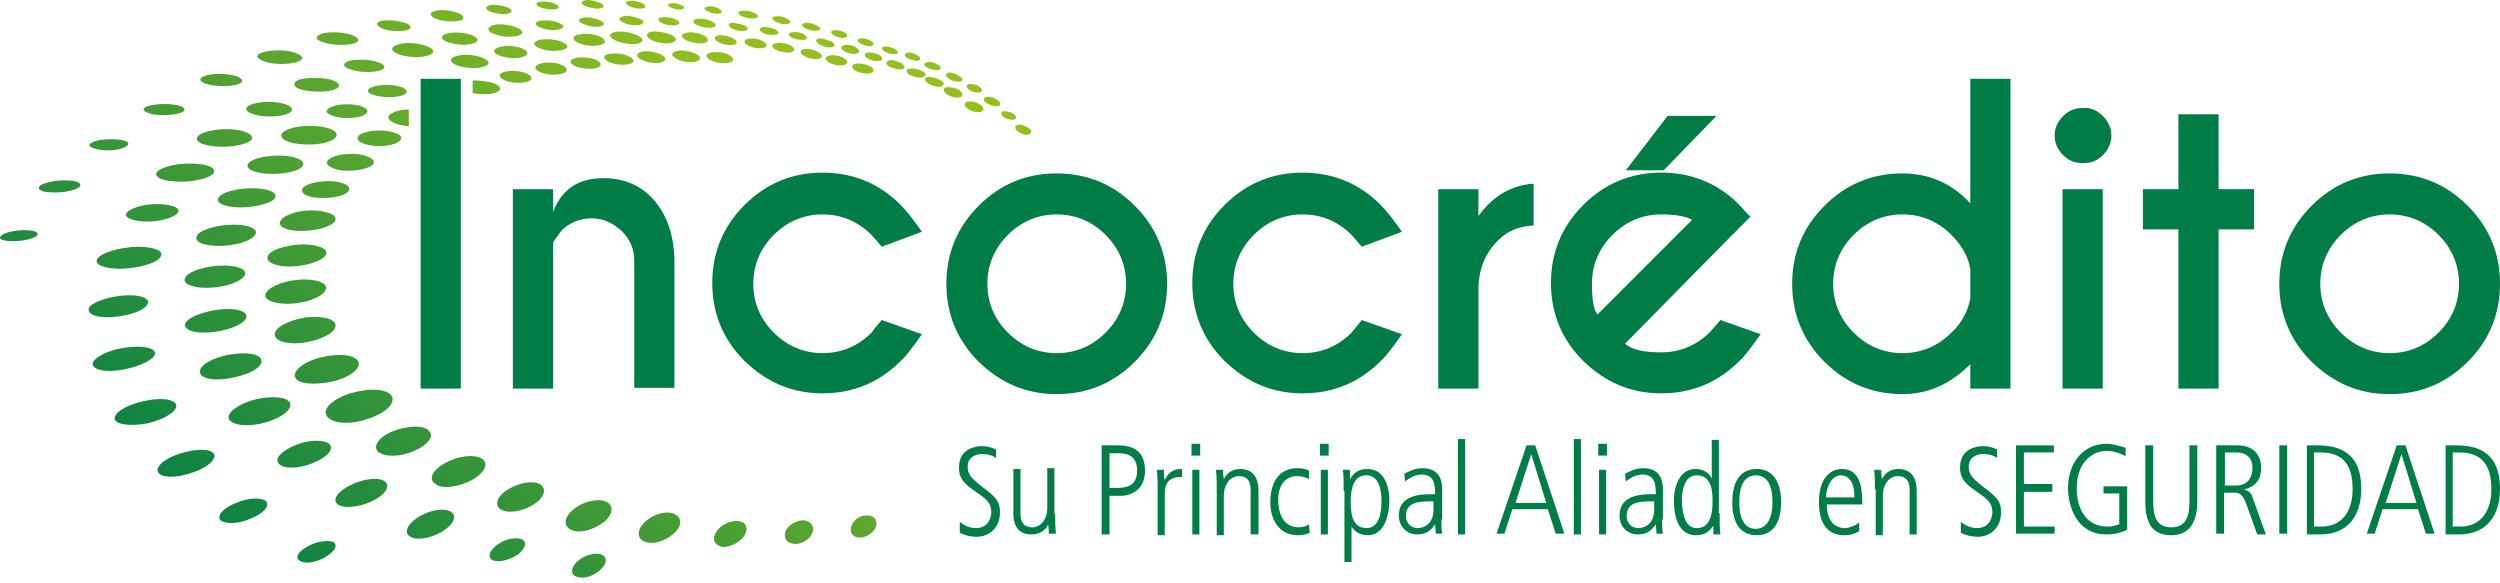 <svg width="206" height="48" viewBox="0 0 206 48" fill="none" xmlns="http://www.w3.org/2000/svg">
<path d="M37.972 6.495V32.021H34.659V6.495H37.972Z" fill="#007C47"/>
<path d="M45.572 20.006V32.022H42.259V15.589H45.572V17.473C46.286 15.589 47.65 14.68 49.728 14.68C51.482 14.68 52.911 15.329 53.95 16.563C54.989 17.797 55.509 19.421 55.574 21.305V31.957H52.261V21.5C52.261 20.525 51.937 19.746 51.222 19.031C50.508 18.382 49.728 17.992 48.754 17.992C47.78 17.992 47.001 18.317 46.286 18.966C45.961 19.421 45.701 19.746 45.572 20.006Z" fill="#007C47"/>
<path d="M72.656 26.37L75.968 27.54C75.189 28.644 74.604 29.423 74.215 29.748C72.461 31.502 70.318 32.411 67.784 32.411C65.251 32.411 63.173 31.502 61.354 29.748C59.601 27.994 58.691 25.851 58.691 23.318C58.691 20.785 59.601 18.641 61.354 16.888C63.108 15.134 65.251 14.225 67.784 14.225C70.318 14.225 72.461 15.134 74.215 16.888C74.604 17.277 75.189 17.992 75.968 19.096L72.656 20.33C72.201 19.81 71.941 19.486 71.811 19.356C70.707 18.252 69.343 17.667 67.784 17.667C66.226 17.667 64.862 18.252 63.758 19.356C62.653 20.46 62.069 21.824 62.069 23.383C62.069 24.942 62.653 26.305 63.758 27.41C64.862 28.514 66.226 29.098 67.784 29.098C69.343 29.098 70.707 28.514 71.811 27.41C71.941 27.215 72.201 26.89 72.656 26.37Z" fill="#007C47"/>
<path d="M87.075 14.29C89.608 14.29 91.751 15.199 93.505 16.953C95.259 18.707 96.168 20.85 96.168 23.383C96.168 25.916 95.259 28.06 93.505 29.813C91.751 31.567 89.608 32.476 87.075 32.476C84.542 32.476 82.464 31.567 80.645 29.813C78.891 28.06 77.982 25.916 77.982 23.383C77.982 20.85 78.891 18.707 80.645 16.953C82.464 15.134 84.607 14.29 87.075 14.29ZM83.048 19.356C81.944 20.46 81.359 21.824 81.359 23.383C81.359 24.942 81.944 26.306 83.048 27.41C84.152 28.514 85.516 29.099 87.075 29.099C88.634 29.099 89.998 28.514 91.102 27.41C92.206 26.306 92.791 24.942 92.791 23.383C92.791 21.824 92.206 20.46 91.102 19.356C89.998 18.252 88.634 17.668 87.075 17.668C85.516 17.668 84.152 18.252 83.048 19.356Z" fill="#007C47"/>
<path d="M112.211 26.37L115.523 27.54C114.744 28.644 114.159 29.423 113.769 29.748C112.016 31.502 109.872 32.411 107.339 32.411C104.806 32.411 102.728 31.502 100.909 29.748C99.155 27.994 98.246 25.851 98.246 23.318C98.246 20.785 99.155 18.641 100.909 16.888C102.663 15.134 104.806 14.225 107.339 14.225C109.872 14.225 112.016 15.134 113.769 16.888C114.159 17.277 114.744 17.992 115.523 19.096L112.211 20.33C111.756 19.81 111.496 19.486 111.366 19.356C110.262 18.252 108.898 17.667 107.339 17.667C105.78 17.667 104.416 18.252 103.312 19.356C102.208 20.46 101.624 21.824 101.624 23.383C101.624 24.942 102.208 26.305 103.312 27.41C104.416 28.514 105.78 29.098 107.339 29.098C108.898 29.098 110.262 28.514 111.366 27.41C111.496 27.215 111.821 26.89 112.211 26.37Z" fill="#007C47"/>
<path d="M121.823 17.797C123.058 16.108 124.551 15.264 126.37 15.134V18.576C125.136 18.641 124.227 19.031 123.512 19.745C122.408 20.785 121.888 22.084 121.823 23.577V32.021H118.511V15.588H121.823V17.797Z" fill="#007C47"/>
<path d="M133.904 28.319C134.489 28.838 135.463 29.033 136.892 29.033C138.451 29.033 139.815 28.449 140.919 27.344C141.049 27.215 141.309 26.89 141.763 26.37L145.076 27.539C144.296 28.643 143.712 29.423 143.322 29.748C141.568 31.501 139.425 32.411 136.892 32.411C134.359 32.411 132.28 31.501 130.462 29.748C128.708 27.994 127.799 25.851 127.799 23.317C127.799 20.784 128.708 18.641 130.462 16.887C132.215 15.134 134.359 14.224 136.892 14.224C139.035 14.224 140.919 14.874 142.543 16.173C142.802 16.368 143.062 16.628 143.322 16.887C143.452 17.017 143.712 17.342 144.231 17.862L142.543 19.55L133.904 28.319ZM139.425 18.121C139.035 17.862 138.191 17.667 136.892 17.667C135.333 17.667 133.969 18.251 132.865 19.355C131.761 20.46 131.176 21.824 131.176 23.382C131.176 24.681 131.306 25.526 131.631 25.916L139.425 18.121ZM137.412 9.548H141.439L137.087 14.03H133.969L137.412 9.548Z" fill="#007C47"/>
<path d="M162.353 16.757V6.495H165.665V32.021H162.353V30.007C160.729 31.631 158.91 32.475 156.767 32.475C154.234 32.475 152.09 31.566 150.337 29.812C148.583 28.059 147.674 25.916 147.674 23.382C147.674 20.849 148.583 18.706 150.337 16.952C152.09 15.198 154.234 14.289 156.767 14.289C158.91 14.289 160.794 15.069 162.353 16.757ZM162.353 24.616V22.148C162.158 21.109 161.638 20.2 160.794 19.355C159.69 18.251 158.326 17.667 156.767 17.667C155.208 17.667 153.844 18.251 152.74 19.355C151.636 20.46 151.051 21.823 151.051 23.382C151.051 24.941 151.636 26.305 152.74 27.409C153.844 28.514 155.208 29.098 156.767 29.098C158.326 29.098 159.69 28.514 160.794 27.409C161.703 26.565 162.158 25.591 162.353 24.616Z" fill="#007C47"/>
<path d="M173.265 9.548C173.719 10.003 173.979 10.522 173.979 11.172C173.979 11.821 173.719 12.341 173.265 12.796C172.81 13.25 172.29 13.445 171.641 13.445C170.991 13.445 170.472 13.25 170.017 12.796C169.562 12.341 169.302 11.821 169.302 11.172C169.302 10.522 169.562 10.003 170.017 9.548C170.472 9.093 170.991 8.899 171.641 8.899C172.225 8.834 172.81 9.093 173.265 9.548ZM173.265 15.588V32.021H169.952V15.588H173.265Z" fill="#007C47"/>
<path d="M179.5 15.588V9.418H182.812V15.588H185.735V18.901H182.812V32.021H179.5V18.901H176.577V15.588H179.5Z" fill="#007C47"/>
<path d="M196.907 14.29C199.44 14.29 201.584 15.199 203.337 16.953C205.091 18.707 206 20.85 206 23.383C206 25.916 205.091 28.06 203.337 29.813C201.584 31.567 199.44 32.476 196.907 32.476C194.374 32.476 192.296 31.567 190.477 29.813C188.723 28.06 187.814 25.916 187.814 23.383C187.814 20.85 188.723 18.707 190.477 16.953C192.296 15.134 194.439 14.29 196.907 14.29ZM192.88 19.356C191.776 20.46 191.191 21.824 191.191 23.383C191.191 24.942 191.776 26.306 192.88 27.41C193.984 28.514 195.348 29.099 196.907 29.099C198.466 29.099 199.83 28.514 200.934 27.41C202.038 26.306 202.623 24.942 202.623 23.383C202.623 21.824 202.038 20.46 200.934 19.356C199.83 18.252 198.466 17.668 196.907 17.668C195.348 17.668 193.984 18.252 192.88 19.356Z" fill="#007C47"/>
<path d="M70.253 5.391C70.123 5.586 70.383 5.845 70.837 5.975C71.292 6.105 71.811 6.105 71.941 5.91C72.071 5.716 71.811 5.456 71.357 5.326C70.837 5.196 70.383 5.196 70.253 5.391Z" fill="url(#paint0_linear_482_8949)"/>
<path d="M68.044 4.741C67.979 4.936 68.239 5.196 68.758 5.326C69.213 5.456 69.668 5.391 69.797 5.196C69.862 5.001 69.603 4.741 69.083 4.612C68.628 4.482 68.174 4.547 68.044 4.741Z" fill="url(#paint1_linear_482_8949)"/>
<path d="M65.966 4.222C65.901 4.417 66.29 4.677 66.745 4.806C67.265 4.936 67.654 4.871 67.719 4.677C67.784 4.482 67.394 4.222 66.94 4.092C66.42 3.962 66.031 4.027 65.966 4.222Z" fill="url(#paint2_linear_482_8949)"/>
<path d="M63.627 3.767C63.627 3.962 64.017 4.221 64.536 4.286C65.056 4.416 65.446 4.286 65.446 4.091C65.446 3.897 65.056 3.637 64.601 3.572C64.082 3.442 63.692 3.572 63.627 3.767Z" fill="url(#paint3_linear_482_8949)"/>
<path d="M61.354 3.443C61.354 3.638 61.809 3.897 62.328 3.962C62.848 4.027 63.238 3.897 63.173 3.703C63.108 3.508 62.718 3.248 62.199 3.183C61.744 3.118 61.289 3.248 61.354 3.443Z" fill="url(#paint4_linear_482_8949)"/>
<path d="M58.886 3.182C58.951 3.377 59.406 3.637 59.925 3.702C60.445 3.767 60.77 3.637 60.705 3.442C60.64 3.247 60.185 2.987 59.666 2.922C59.211 2.857 58.821 2.987 58.886 3.182Z" fill="url(#paint5_linear_482_8949)"/>
<path d="M56.223 3.053C56.353 3.313 56.937 3.507 57.522 3.572C58.106 3.637 58.431 3.442 58.301 3.183C58.171 2.923 57.587 2.728 57.067 2.663C56.418 2.663 56.093 2.793 56.223 3.053Z" fill="url(#paint6_linear_482_8949)"/>
<path d="M53.365 3.053C53.56 3.312 54.209 3.572 54.859 3.572C55.508 3.572 55.833 3.377 55.638 3.118C55.443 2.858 54.794 2.663 54.144 2.598C53.495 2.533 53.17 2.793 53.365 3.053Z" fill="url(#paint7_linear_482_8949)"/>
<path d="M50.377 3.118C50.637 3.378 51.416 3.638 52.131 3.638C52.78 3.638 53.105 3.378 52.845 3.118C52.521 2.858 51.806 2.599 51.092 2.599C50.442 2.599 50.053 2.858 50.377 3.118Z" fill="url(#paint8_linear_482_8949)"/>
<path d="M47.39 3.377C47.715 3.637 48.494 3.832 49.143 3.767C49.793 3.702 49.988 3.507 49.728 3.183C49.403 2.923 48.624 2.728 48.039 2.793C47.325 2.858 47.065 3.118 47.39 3.377Z" fill="url(#paint9_linear_482_8949)"/>
<path d="M44.207 3.833C44.596 4.092 45.441 4.287 46.09 4.157C46.74 4.092 46.935 3.833 46.545 3.573C46.155 3.313 45.376 3.183 44.726 3.248C44.077 3.313 43.817 3.573 44.207 3.833Z" fill="url(#paint10_linear_482_8949)"/>
<path d="M40.959 4.482C41.414 4.742 42.258 4.871 42.908 4.742C43.492 4.612 43.622 4.352 43.233 4.092C42.778 3.832 41.934 3.702 41.349 3.832C40.699 3.962 40.505 4.222 40.959 4.482Z" fill="url(#paint11_linear_482_8949)"/>
<path d="M37.517 5.326C38.102 5.586 39.076 5.716 39.725 5.521C40.375 5.391 40.44 5.066 39.855 4.806C39.336 4.546 38.297 4.417 37.647 4.611C37.062 4.741 36.998 5.066 37.517 5.326Z" fill="url(#paint12_linear_482_8949)"/>
<path d="M30.892 7.859C31.606 8.053 32.581 8.053 33.165 7.859C33.685 7.664 33.62 7.339 32.97 7.144C32.321 6.949 31.282 6.949 30.762 7.144C30.112 7.339 30.177 7.664 30.892 7.859Z" fill="url(#paint13_linear_482_8949)"/>
<path d="M27.644 9.612C28.424 9.807 29.463 9.742 29.983 9.483C30.502 9.223 30.307 8.898 29.593 8.703C28.814 8.508 27.774 8.573 27.255 8.833C26.67 9.093 26.865 9.418 27.644 9.612Z" fill="url(#paint14_linear_482_8949)"/>
<path d="M24.332 11.821C25.436 12.015 26.865 11.886 27.45 11.496C28.034 11.106 27.709 10.652 26.605 10.457C25.501 10.262 24.137 10.392 23.488 10.781C22.838 11.171 23.228 11.626 24.332 11.821Z" fill="url(#paint15_linear_482_8949)"/>
<path d="M21.734 14.289C22.903 14.419 24.267 14.224 24.787 13.835C25.306 13.445 24.787 12.99 23.682 12.86C22.578 12.73 21.149 12.925 20.63 13.315C20.045 13.705 20.565 14.159 21.734 14.289Z" fill="url(#paint16_linear_482_8949)"/>
<path d="M19.526 17.082C20.76 17.147 22.124 16.823 22.579 16.433C22.968 15.978 22.384 15.588 21.15 15.524C19.916 15.459 18.552 15.718 18.097 16.173C17.642 16.628 18.292 17.017 19.526 17.082Z" fill="url(#paint17_linear_482_8949)"/>
<path d="M18.032 20.264C19.331 20.264 20.695 19.875 21.02 19.355C21.345 18.9 20.565 18.511 19.266 18.511C17.967 18.511 16.603 18.9 16.278 19.355C15.889 19.875 16.668 20.264 18.032 20.264Z" fill="url(#paint18_linear_482_8949)"/>
<path d="M17.383 23.707C18.747 23.642 19.981 23.122 20.175 22.668C20.37 22.148 19.461 21.823 18.097 21.888C16.733 21.953 15.434 22.408 15.239 22.927C15.044 23.447 16.019 23.772 17.383 23.707Z" fill="url(#paint19_linear_482_8949)"/>
<path d="M17.707 27.344C19.071 27.149 20.24 26.63 20.305 26.11C20.37 25.591 19.265 25.331 17.901 25.526C16.538 25.721 15.303 26.24 15.239 26.76C15.239 27.279 16.278 27.539 17.707 27.344Z" fill="url(#paint20_linear_482_8949)"/>
<path d="M19.201 31.111C20.63 30.852 21.669 30.202 21.539 29.683C21.474 29.163 20.24 28.968 18.876 29.228C17.447 29.488 16.408 30.137 16.473 30.657C16.538 31.241 17.772 31.436 19.201 31.111Z" fill="url(#paint21_linear_482_8949)"/>
<path d="M21.864 34.813C23.228 34.424 24.137 33.709 23.878 33.19C23.618 32.67 22.319 32.605 20.955 32.93C19.591 33.32 18.616 34.034 18.876 34.554C19.201 35.073 20.5 35.203 21.864 34.813Z" fill="url(#paint22_linear_482_8949)"/>
<path d="M25.696 38.191C26.865 37.737 27.514 37.087 27.19 36.633C26.865 36.243 25.631 36.178 24.462 36.633C23.293 37.087 22.578 37.737 22.968 38.191C23.293 38.646 24.527 38.646 25.696 38.191Z" fill="url(#paint23_linear_482_8949)"/>
<path d="M30.633 41.309C31.737 40.79 32.191 40.075 31.737 39.686C31.282 39.296 29.983 39.426 28.944 39.945C27.84 40.465 27.32 41.179 27.84 41.569C28.294 41.894 29.528 41.829 30.633 41.309Z" fill="url(#paint24_linear_482_8949)"/>
<path d="M36.478 43.777C37.387 43.193 37.712 42.478 37.127 42.154C36.608 41.829 35.374 42.024 34.464 42.608C33.555 43.193 33.23 43.907 33.815 44.232C34.334 44.557 35.504 44.362 36.478 43.777Z" fill="url(#paint25_linear_482_8949)"/>
<path d="M42.713 45.661C43.363 45.141 43.428 44.621 42.973 44.427C42.453 44.232 41.544 44.427 40.895 44.946C40.245 45.466 40.18 45.986 40.635 46.18C41.154 46.375 42.064 46.115 42.713 45.661Z" fill="url(#paint26_linear_482_8949)"/>
<path d="M49.533 46.894C50.053 46.374 50.053 45.855 49.468 45.66C48.884 45.53 48.039 45.79 47.52 46.31C47 46.829 47 47.414 47.585 47.544C48.169 47.739 49.014 47.414 49.533 46.894Z" fill="url(#paint27_linear_482_8949)"/>
<path d="M58.236 4.677C58.366 4.937 58.951 5.196 59.535 5.196C60.12 5.261 60.51 5.067 60.38 4.807C60.25 4.547 59.665 4.287 59.081 4.287C58.496 4.287 58.107 4.417 58.236 4.677Z" fill="url(#paint28_linear_482_8949)"/>
<path d="M55.443 4.611C55.638 4.871 56.223 5.131 56.872 5.131C57.457 5.131 57.782 4.936 57.652 4.676C57.457 4.416 56.872 4.221 56.288 4.156C55.638 4.156 55.248 4.351 55.443 4.611Z" fill="url(#paint29_linear_482_8949)"/>
<path d="M52.586 4.741C52.846 5.001 53.495 5.196 54.08 5.196C54.664 5.196 54.989 4.936 54.729 4.676C54.469 4.417 53.82 4.222 53.235 4.222C52.651 4.222 52.326 4.481 52.586 4.741Z" fill="url(#paint30_linear_482_8949)"/>
<path d="M49.923 4.936C50.183 5.196 50.962 5.391 51.547 5.326C52.131 5.261 52.391 5.066 52.066 4.807C51.806 4.547 51.092 4.352 50.507 4.417C49.858 4.417 49.598 4.677 49.923 4.936Z" fill="url(#paint31_linear_482_8949)"/>
<path d="M47.195 5.326C47.52 5.586 48.299 5.715 48.883 5.65C49.468 5.586 49.663 5.326 49.338 5.066C49.014 4.806 48.234 4.676 47.65 4.741C47.065 4.806 46.805 5.066 47.195 5.326Z" fill="url(#paint32_linear_482_8949)"/>
<path d="M44.337 5.846C44.727 6.106 45.571 6.236 46.156 6.106C46.74 5.976 46.87 5.716 46.48 5.456C46.091 5.196 45.311 5.067 44.727 5.196C44.077 5.326 43.947 5.586 44.337 5.846Z" fill="url(#paint33_linear_482_8949)"/>
<path d="M41.479 6.56C41.934 6.82 42.778 6.885 43.363 6.755C43.883 6.625 43.947 6.365 43.493 6.106C43.038 5.846 42.194 5.781 41.609 5.911C41.09 6.041 41.025 6.3 41.479 6.56Z" fill="url(#paint34_linear_482_8949)"/>
<path d="M30.373 11.951C31.217 12.146 32.321 12.016 32.841 11.691C33.295 11.366 33.036 11.042 32.191 10.847C31.347 10.652 30.243 10.782 29.723 11.042C29.203 11.366 29.463 11.756 30.373 11.951Z" fill="url(#paint35_linear_482_8949)"/>
<path d="M28.034 14.029C29.008 14.159 30.177 13.964 30.632 13.64C31.087 13.315 30.632 12.925 29.723 12.73C28.749 12.601 27.579 12.73 27.125 13.12C26.67 13.445 27.06 13.835 28.034 14.029Z" fill="url(#paint36_linear_482_8949)"/>
<path d="M26.216 16.302C27.255 16.367 28.359 16.172 28.684 15.783C29.009 15.393 28.489 15.068 27.515 14.938C26.476 14.873 25.371 15.068 24.982 15.458C24.657 15.847 25.177 16.237 26.216 16.302Z" fill="url(#paint37_linear_482_8949)"/>
<path d="M24.787 19.031C26.021 19.031 27.255 18.706 27.58 18.251C27.904 17.797 27.125 17.407 25.956 17.342C24.722 17.277 23.488 17.667 23.163 18.122C22.773 18.641 23.553 19.031 24.787 19.031Z" fill="url(#paint38_linear_482_8949)"/>
<path d="M24.137 21.953C25.436 21.888 26.671 21.434 26.865 20.979C27.06 20.459 26.151 20.135 24.852 20.135C23.553 20.2 22.254 20.589 22.059 21.109C21.864 21.629 22.838 22.018 24.137 21.953Z" fill="url(#paint39_linear_482_8949)"/>
<path d="M24.267 25.006C25.631 24.877 26.8 24.292 26.865 23.772C26.93 23.253 25.89 22.928 24.527 23.058C23.163 23.188 21.994 23.707 21.864 24.292C21.799 24.812 22.903 25.136 24.267 25.006Z" fill="url(#paint40_linear_482_8949)"/>
<path d="M25.307 28.189C26.671 27.929 27.71 27.344 27.645 26.76C27.58 26.24 26.411 25.98 25.047 26.175C23.683 26.435 22.579 27.019 22.644 27.604C22.709 28.189 23.943 28.448 25.307 28.189Z" fill="url(#paint41_linear_482_8949)"/>
<path d="M27.385 31.436C28.814 31.112 29.788 30.332 29.528 29.813C29.268 29.228 27.969 29.098 26.54 29.423C25.111 29.748 24.072 30.527 24.332 31.112C24.527 31.631 25.891 31.761 27.385 31.436Z" fill="url(#paint42_linear_482_8949)"/>
<path d="M30.373 34.489C31.802 34.034 32.646 33.19 32.256 32.605C31.867 32.021 30.373 31.956 28.879 32.411C27.385 32.865 26.541 33.71 26.93 34.294C27.385 34.944 28.944 35.009 30.373 34.489Z" fill="url(#paint43_linear_482_8949)"/>
<path d="M34.139 37.152C35.309 36.633 35.828 35.918 35.309 35.464C34.854 35.009 33.555 35.074 32.386 35.529C31.217 35.983 30.697 36.763 31.152 37.217C31.671 37.672 32.97 37.672 34.139 37.152Z" fill="url(#paint44_linear_482_8949)"/>
<path d="M38.881 39.556C39.92 38.971 40.31 38.192 39.725 37.802C39.141 37.412 37.777 37.542 36.738 38.127C35.633 38.711 35.244 39.491 35.893 39.88C36.413 40.335 37.777 40.14 38.881 39.556Z" fill="url(#paint45_linear_482_8949)"/>
<path d="M44.077 41.504C44.921 40.919 45.051 40.205 44.467 39.88C43.817 39.555 42.648 39.815 41.739 40.399C40.894 40.984 40.7 41.698 41.349 42.023C41.998 42.348 43.233 42.088 44.077 41.504Z" fill="url(#paint46_linear_482_8949)"/>
<path d="M49.858 42.932C50.572 42.283 50.572 41.568 49.858 41.308C49.143 41.049 47.909 41.373 47.195 42.023C46.416 42.672 46.416 43.452 47.195 43.712C47.909 43.971 49.078 43.582 49.858 42.932Z" fill="url(#paint47_linear_482_8949)"/>
<path d="M55.703 43.777C56.288 43.128 56.093 42.478 55.379 42.283C54.664 42.089 53.56 42.478 52.976 43.193C52.391 43.842 52.586 44.557 53.3 44.687C54.08 44.881 55.119 44.427 55.703 43.777Z" fill="url(#paint48_linear_482_8949)"/>
<path d="M61.354 44.102C61.679 43.517 61.484 42.998 60.834 42.933C60.185 42.868 59.34 43.258 59.016 43.842C58.626 44.427 58.886 44.946 59.535 45.076C60.185 45.076 61.029 44.687 61.354 44.102Z" fill="url(#paint49_linear_482_8949)"/>
<path d="M66.94 43.907C67.135 43.388 66.81 42.933 66.225 42.868C65.641 42.868 64.926 43.258 64.731 43.778C64.537 44.297 64.796 44.752 65.446 44.817C66.031 44.882 66.745 44.427 66.94 43.907Z" fill="url(#paint50_linear_482_8949)"/>
<path d="M72.201 43.322C72.331 42.803 71.942 42.413 71.357 42.478C70.772 42.478 70.253 42.932 70.123 43.452C69.993 43.972 70.383 44.361 70.967 44.296C71.552 44.231 72.072 43.777 72.201 43.322Z" fill="url(#paint51_linear_482_8949)"/>
<path d="M84.087 10.263C83.762 10.263 83.567 10.393 83.697 10.652C83.827 10.847 84.152 11.042 84.541 11.107C84.866 11.107 85.061 10.977 84.931 10.717C84.801 10.523 84.412 10.328 84.087 10.263Z" fill="url(#paint52_linear_482_8949)"/>
<path d="M82.787 9.158C82.528 9.158 82.398 9.353 82.593 9.548C82.787 9.743 83.112 9.873 83.437 9.873C83.697 9.873 83.827 9.678 83.632 9.483C83.437 9.288 83.112 9.158 82.787 9.158Z" fill="url(#paint53_linear_482_8949)"/>
<path d="M81.294 7.989C81.034 8.054 80.969 8.249 81.229 8.444C81.489 8.639 81.944 8.769 82.203 8.769C82.463 8.704 82.528 8.509 82.268 8.314C82.008 8.054 81.554 7.924 81.294 7.989Z" fill="url(#paint54_linear_482_8949)"/>
<path d="M79.8 6.95C79.605 7.015 79.605 7.21 79.865 7.405C80.125 7.6 80.515 7.665 80.775 7.6C80.969 7.535 80.969 7.34 80.71 7.145C80.45 6.95 79.995 6.885 79.8 6.95Z" fill="url(#paint55_linear_482_8949)"/>
<path d="M78.046 6.041C77.852 6.17 77.981 6.365 78.306 6.56C78.631 6.755 79.021 6.755 79.216 6.69C79.41 6.56 79.281 6.365 78.956 6.235C78.631 5.976 78.241 5.911 78.046 6.041Z" fill="url(#paint56_linear_482_8949)"/>
<path d="M76.228 5.196C76.033 5.326 76.228 5.521 76.553 5.651C76.877 5.781 77.267 5.846 77.462 5.716C77.592 5.586 77.462 5.391 77.137 5.261C76.812 5.066 76.423 5.066 76.228 5.196Z" fill="url(#paint57_linear_482_8949)"/>
<path d="M74.604 4.417C74.474 4.547 74.604 4.741 74.929 4.871C75.254 5.001 75.643 5.066 75.773 4.936C75.903 4.806 75.773 4.612 75.449 4.482C75.124 4.287 74.799 4.287 74.604 4.417Z" fill="url(#paint58_linear_482_8949)"/>
<path d="M72.72 3.897C72.591 4.027 72.785 4.222 73.11 4.352C73.435 4.482 73.825 4.482 73.954 4.417C74.084 4.287 73.889 4.092 73.565 3.962C73.24 3.832 72.85 3.767 72.72 3.897Z" fill="url(#paint59_linear_482_8949)"/>
<path d="M70.707 3.248C70.577 3.378 70.772 3.573 71.161 3.702C71.486 3.832 71.876 3.832 71.941 3.702C72.071 3.573 71.876 3.378 71.486 3.248C71.161 3.118 70.837 3.118 70.707 3.248Z" fill="url(#paint60_linear_482_8949)"/>
<path d="M68.499 2.598C68.434 2.728 68.629 2.923 69.019 3.053C69.408 3.182 69.733 3.117 69.798 2.988C69.863 2.858 69.668 2.663 69.278 2.533C68.954 2.468 68.564 2.468 68.499 2.598Z" fill="url(#paint61_linear_482_8949)"/>
<path d="M66.096 2.014C66.031 2.144 66.356 2.403 66.745 2.468C67.135 2.598 67.525 2.533 67.59 2.403C67.654 2.273 67.33 2.079 66.94 1.949C66.55 1.819 66.161 1.884 66.096 2.014Z" fill="url(#paint62_linear_482_8949)"/>
<path d="M63.627 1.494C63.627 1.624 63.887 1.819 64.341 1.949C64.731 2.014 65.056 2.014 65.121 1.819C65.121 1.689 64.861 1.494 64.406 1.364C63.952 1.299 63.627 1.364 63.627 1.494Z" fill="url(#paint63_linear_482_8949)"/>
<path d="M60.834 1.039C60.834 1.234 61.224 1.429 61.679 1.494C62.133 1.559 62.458 1.494 62.458 1.364C62.458 1.169 62.069 0.974 61.679 0.909C61.224 0.844 60.834 0.909 60.834 1.039Z" fill="url(#paint64_linear_482_8949)"/>
<path d="M58.041 0.714C58.106 0.844 58.431 1.039 58.821 1.104C59.211 1.169 59.535 1.104 59.47 0.909C59.406 0.779 59.081 0.584 58.691 0.52C58.301 0.52 58.041 0.584 58.041 0.714Z" fill="url(#paint65_linear_482_8949)"/>
<path d="M55.054 0.455C55.118 0.585 55.443 0.714 55.833 0.779C56.223 0.844 56.417 0.714 56.353 0.585C56.288 0.455 55.963 0.325 55.573 0.26C55.184 0.26 54.989 0.325 55.054 0.455Z" fill="url(#paint66_linear_482_8949)"/>
<path d="M51.611 0.325C51.741 0.52 52.196 0.65 52.586 0.715C53.04 0.715 53.235 0.65 53.17 0.455C53.04 0.26 52.651 0.13 52.196 0.065C51.741 0.065 51.481 0.13 51.611 0.325Z" fill="url(#paint67_linear_482_8949)"/>
<path d="M47.974 0.325C48.104 0.52 48.689 0.65 49.143 0.714C49.598 0.714 49.858 0.585 49.663 0.39C49.468 0.195 49.013 0.065 48.494 0C48.104 0 47.844 0.13 47.974 0.325Z" fill="url(#paint68_linear_482_8949)"/>
<path d="M44.272 0.455C44.467 0.649 44.986 0.779 45.506 0.779C45.96 0.779 46.155 0.649 45.96 0.455C45.766 0.26 45.246 0.13 44.791 0.13C44.272 0.13 44.077 0.26 44.272 0.455Z" fill="url(#paint69_linear_482_8949)"/>
<path d="M40.18 0.844C40.44 1.039 41.089 1.169 41.609 1.169C42.129 1.104 42.324 0.909 41.999 0.714C41.739 0.52 41.089 0.39 40.57 0.39C40.115 0.455 39.92 0.585 40.18 0.844Z" fill="url(#paint70_linear_482_8949)"/>
<path d="M35.698 1.429C36.088 1.689 36.932 1.819 37.582 1.754C38.231 1.689 38.361 1.429 37.971 1.17C37.582 0.975 36.802 0.78 36.153 0.845C35.503 0.91 35.309 1.17 35.698 1.429Z" fill="url(#paint71_linear_482_8949)"/>
<path d="M31.347 2.273C31.802 2.533 32.646 2.598 33.295 2.533C33.88 2.468 34.01 2.208 33.555 1.949C33.101 1.754 32.256 1.624 31.607 1.689C31.022 1.754 30.892 2.014 31.347 2.273Z" fill="url(#paint72_linear_482_8949)"/>
<path d="M26.541 3.442C27.19 3.702 28.229 3.767 28.944 3.637C29.658 3.507 29.723 3.183 29.073 2.923C28.489 2.663 27.385 2.598 26.67 2.728C25.956 2.923 25.891 3.248 26.541 3.442Z" fill="url(#paint73_linear_482_8949)"/>
<path d="M21.799 5.066C22.514 5.326 23.683 5.326 24.397 5.131C25.111 4.936 25.047 4.611 24.332 4.351C23.618 4.091 22.448 4.091 21.734 4.286C21.02 4.481 21.02 4.806 21.799 5.066Z" fill="url(#paint74_linear_482_8949)"/>
<path d="M17.122 6.949C17.902 7.144 18.941 7.144 19.591 6.949C20.175 6.755 20.045 6.43 19.331 6.235C18.616 6.04 17.512 6.04 16.928 6.235C16.278 6.43 16.408 6.755 17.122 6.949Z" fill="url(#paint75_linear_482_8949)"/>
<path d="M12.576 9.418C13.356 9.548 14.395 9.483 14.914 9.288C15.434 9.094 15.239 8.769 14.46 8.639C13.68 8.509 12.641 8.574 12.121 8.769C11.602 8.964 11.797 9.223 12.576 9.418Z" fill="url(#paint76_linear_482_8949)"/>
<path d="M8.224 12.34C9.004 12.47 9.978 12.34 10.368 12.081C10.822 11.821 10.498 11.561 9.718 11.496C8.939 11.431 7.964 11.496 7.575 11.756C7.12 11.951 7.445 12.21 8.224 12.34Z" fill="url(#paint77_linear_482_8949)"/>
<path d="M4.197 15.848C5.042 15.913 6.081 15.718 6.471 15.459C6.86 15.199 6.471 14.874 5.626 14.874C4.782 14.809 3.743 15.004 3.353 15.264C2.963 15.523 3.353 15.848 4.197 15.848Z" fill="url(#paint78_linear_482_8949)"/>
<path d="M1.08 19.875C1.859 19.875 2.768 19.68 3.028 19.421C3.288 19.161 2.833 18.966 2.054 18.966C1.209 18.966 0.365 19.161 0.105 19.421C-0.219 19.68 0.235 19.875 1.08 19.875Z" fill="url(#paint79_linear_482_8949)"/>
<path d="M80.775 8.639C81.099 8.834 81.099 9.093 80.839 9.223C80.58 9.288 80.06 9.223 79.735 8.963C79.41 8.704 79.41 8.509 79.67 8.379C79.995 8.314 80.45 8.379 80.775 8.639Z" fill="url(#paint80_linear_482_8949)"/>
<path d="M77.917 7.21C77.657 7.34 77.722 7.535 78.047 7.794C78.371 7.989 78.891 8.119 79.151 7.989C79.41 7.859 79.346 7.665 79.021 7.405C78.696 7.21 78.177 7.145 77.917 7.21Z" fill="url(#paint81_linear_482_8949)"/>
<path d="M76.357 6.365C76.097 6.495 76.227 6.755 76.617 6.95C76.942 7.145 77.462 7.21 77.656 7.08C77.851 6.95 77.786 6.69 77.397 6.56C77.007 6.365 76.552 6.3 76.357 6.365Z" fill="url(#paint82_linear_482_8949)"/>
<path d="M74.799 5.715C74.604 5.845 74.734 6.105 75.124 6.235C75.513 6.43 75.968 6.43 76.163 6.3C76.358 6.17 76.228 5.91 75.838 5.78C75.448 5.65 74.994 5.585 74.799 5.715Z" fill="url(#paint83_linear_482_8949)"/>
<path d="M73.11 5.066C72.915 5.196 73.11 5.456 73.5 5.585C73.889 5.715 74.344 5.78 74.474 5.65C74.604 5.521 74.474 5.261 74.084 5.131C73.695 4.936 73.305 4.871 73.11 5.066Z" fill="url(#paint84_linear_482_8949)"/>
<path d="M71.291 4.417C71.161 4.547 71.356 4.806 71.746 4.936C72.136 5.066 72.59 5.066 72.655 4.936C72.785 4.806 72.59 4.547 72.201 4.417C71.876 4.287 71.421 4.287 71.291 4.417Z" fill="url(#paint85_linear_482_8949)"/>
<path d="M69.343 3.832C69.213 3.962 69.472 4.222 69.862 4.352C70.252 4.482 70.642 4.482 70.772 4.287C70.837 4.157 70.642 3.897 70.252 3.767C69.862 3.637 69.472 3.702 69.343 3.832Z" fill="url(#paint86_linear_482_8949)"/>
<path d="M67.265 3.312C67.2 3.442 67.46 3.702 67.914 3.832C68.304 3.962 68.694 3.897 68.759 3.767C68.824 3.637 68.564 3.377 68.174 3.312C67.719 3.117 67.33 3.117 67.265 3.312Z" fill="url(#paint87_linear_482_8949)"/>
<path d="M64.991 2.793C64.926 2.923 65.251 3.183 65.706 3.248C66.095 3.313 66.485 3.313 66.485 3.118C66.485 2.988 66.225 2.728 65.771 2.663C65.381 2.598 65.056 2.663 64.991 2.793Z" fill="url(#paint88_linear_482_8949)"/>
<path d="M62.588 2.403C62.588 2.598 62.913 2.793 63.368 2.858C63.758 2.923 64.147 2.858 64.147 2.728C64.147 2.533 63.822 2.338 63.368 2.274C62.978 2.144 62.588 2.274 62.588 2.403Z" fill="url(#paint89_linear_482_8949)"/>
<path d="M60.055 2.078C60.12 2.273 60.445 2.468 60.899 2.533C61.354 2.598 61.614 2.533 61.614 2.338C61.549 2.143 61.224 2.013 60.769 1.948C60.315 1.819 59.99 1.883 60.055 2.078Z" fill="url(#paint90_linear_482_8949)"/>
<path d="M57.133 1.819C57.197 2.014 57.717 2.208 58.172 2.273C58.691 2.338 59.016 2.208 58.951 2.014C58.886 1.819 58.431 1.624 57.912 1.559C57.392 1.494 57.068 1.624 57.133 1.819Z" fill="url(#paint91_linear_482_8949)"/>
<path d="M54.275 1.689C54.404 1.884 54.859 2.079 55.314 2.079C55.768 2.143 56.028 2.014 55.963 1.819C55.833 1.624 55.379 1.429 54.924 1.429C54.469 1.364 54.145 1.494 54.275 1.689Z" fill="url(#paint92_linear_482_8949)"/>
<path d="M51.092 1.689C51.287 1.883 51.806 2.078 52.326 2.078C52.846 2.078 53.105 1.948 52.975 1.689C52.781 1.559 52.261 1.364 51.741 1.299C51.222 1.299 50.897 1.494 51.092 1.689Z" fill="url(#paint93_linear_482_8949)"/>
<path d="M47.78 1.818C48.039 2.013 48.624 2.208 49.144 2.208C49.663 2.208 49.923 2.013 49.663 1.818C49.468 1.624 48.819 1.429 48.299 1.429C47.844 1.429 47.585 1.624 47.78 1.818Z" fill="url(#paint94_linear_482_8949)"/>
<path d="M44.272 2.143C44.596 2.338 45.246 2.533 45.83 2.468C46.35 2.403 46.61 2.208 46.285 2.013C46.025 1.818 45.311 1.624 44.791 1.689C44.207 1.689 44.012 1.883 44.272 2.143Z" fill="url(#paint95_linear_482_8949)"/>
<path d="M40.44 2.663C40.829 2.923 41.739 3.118 42.388 2.988C43.038 2.923 43.233 2.663 42.843 2.403C42.453 2.143 41.544 1.949 40.894 2.014C40.245 2.143 40.05 2.403 40.44 2.663Z" fill="url(#paint96_linear_482_8949)"/>
<path d="M36.673 3.377C37.192 3.637 38.102 3.767 38.751 3.637C39.401 3.507 39.531 3.247 39.076 2.988C38.621 2.728 37.647 2.598 36.998 2.728C36.348 2.858 36.218 3.117 36.673 3.377Z" fill="url(#paint97_linear_482_8949)"/>
<path d="M32.711 4.417C33.295 4.677 34.4 4.807 35.114 4.612C35.828 4.482 35.893 4.092 35.244 3.833C34.659 3.573 33.555 3.443 32.906 3.638C32.191 3.833 32.126 4.157 32.711 4.417Z" fill="url(#paint98_linear_482_8949)"/>
<path d="M28.879 5.716C29.528 5.976 30.567 5.976 31.217 5.846C31.866 5.651 31.802 5.326 31.152 5.131C30.503 4.871 29.463 4.871 28.814 5.001C28.164 5.196 28.229 5.521 28.879 5.716Z" fill="url(#paint99_linear_482_8949)"/>
<path d="M24.916 7.405C25.696 7.599 26.865 7.599 27.514 7.405C28.164 7.145 28.034 6.82 27.255 6.56C26.475 6.365 25.306 6.365 24.657 6.56C24.007 6.82 24.137 7.21 24.916 7.405Z" fill="url(#paint100_linear_482_8949)"/>
<path d="M21.149 9.483C21.994 9.678 23.163 9.613 23.748 9.353C24.332 9.093 24.072 8.704 23.228 8.509C22.384 8.314 21.215 8.379 20.63 8.639C20.045 8.899 20.24 9.288 21.149 9.483Z" fill="url(#paint101_linear_482_8949)"/>
<path d="M17.382 12.015C18.486 12.21 19.915 12.015 20.5 11.691C21.084 11.366 20.694 10.911 19.655 10.716C18.551 10.522 17.187 10.716 16.538 11.041C15.888 11.431 16.278 11.886 17.382 12.015Z" fill="url(#paint102_linear_482_8949)"/>
<path d="M14.264 14.938C15.498 15.068 16.862 14.808 17.447 14.419C17.967 14.029 17.447 13.574 16.278 13.509C15.044 13.38 13.68 13.639 13.095 14.029C12.511 14.419 13.095 14.873 14.264 14.938Z" fill="url(#paint103_linear_482_8949)"/>
<path d="M11.861 18.251C12.966 18.316 14.2 17.991 14.589 17.601C14.979 17.212 14.394 16.887 13.225 16.822C12.121 16.757 10.887 17.082 10.497 17.471C10.108 17.861 10.757 18.186 11.861 18.251Z" fill="url(#paint104_linear_482_8949)"/>
<path d="M10.043 22.149C11.472 22.084 12.901 21.694 13.226 21.174C13.55 20.655 12.706 20.33 11.277 20.33C9.848 20.395 8.419 20.785 8.029 21.304C7.705 21.824 8.614 22.149 10.043 22.149Z" fill="url(#paint105_linear_482_8949)"/>
<path d="M9.458 26.111C10.822 25.981 11.991 25.526 12.186 25.006C12.381 24.552 11.407 24.227 10.108 24.357C8.744 24.487 7.51 24.942 7.315 25.396C7.185 25.981 8.159 26.241 9.458 26.111Z" fill="url(#paint106_linear_482_8949)"/>
<path d="M10.108 30.462C11.537 30.202 12.706 29.618 12.771 29.163C12.836 28.643 11.732 28.449 10.303 28.643C8.874 28.838 7.705 29.488 7.64 29.942C7.575 30.462 8.679 30.722 10.108 30.462Z" fill="url(#paint107_linear_482_8949)"/>
<path d="M12.187 34.879C13.551 34.554 14.59 33.904 14.525 33.385C14.395 32.865 13.226 32.735 11.797 33.06C10.368 33.385 9.329 34.034 9.459 34.554C9.589 35.008 10.823 35.138 12.187 34.879Z" fill="url(#paint108_linear_482_8949)"/>
<path d="M15.758 38.971C17.057 38.581 17.837 37.867 17.642 37.412C17.382 36.957 16.148 36.957 14.914 37.347C13.615 37.737 12.771 38.451 13.03 38.906C13.225 39.361 14.459 39.426 15.758 38.971Z" fill="url(#paint109_linear_482_8949)"/>
<path d="M20.63 42.737C21.669 42.348 22.253 41.698 21.929 41.309C21.604 40.984 20.5 40.984 19.461 41.438C18.421 41.828 17.837 42.478 18.162 42.867C18.551 43.192 19.655 43.192 20.63 42.737Z" fill="url(#paint110_linear_482_8949)"/>
<path d="M26.8 45.92C27.579 45.401 27.839 45.011 27.514 44.687C27.255 44.492 26.215 44.557 25.501 44.946C24.657 45.336 24.267 45.92 24.657 46.18C25.111 46.505 25.956 46.375 26.8 45.92Z" fill="url(#paint111_linear_482_8949)"/>
<path d="M40.764 6.885C40.245 6.69 39.53 6.625 38.946 6.625V7.664C39.53 7.794 40.31 7.794 40.764 7.664C41.349 7.469 41.349 7.145 40.764 6.885Z" fill="url(#paint112_linear_482_8949)"/>
<path d="M33.685 9.028C33.166 9.028 32.711 9.093 32.386 9.288C31.737 9.548 31.931 10.003 32.841 10.262C33.101 10.327 33.425 10.392 33.685 10.392V9.028Z" fill="url(#paint113_linear_482_8949)"/>
<path d="M79.085 42.997C79.605 43.452 80.19 43.517 80.385 43.517C81.554 43.517 81.683 42.477 81.683 42.218C81.683 41.373 81.164 41.048 80.32 40.464C79.28 39.749 79.02 39.295 79.02 38.515C79.02 36.892 80.514 36.762 80.904 36.762C81.489 36.762 81.878 36.957 82.073 37.022V37.736C81.813 37.541 81.424 37.411 80.904 37.411C80.514 37.411 79.735 37.606 79.735 38.45C79.735 39.165 80.125 39.425 80.709 39.944C82.008 40.919 82.398 41.243 82.398 42.218C82.398 43.452 81.554 44.231 80.449 44.231C79.995 44.231 79.475 44.101 79.085 43.906V42.997Z" fill="#007C47"/>
<path d="M86.945 42.348C86.945 42.933 86.945 43.452 87.01 43.972H86.425C86.425 43.712 86.425 43.582 86.36 43.193C86.295 43.452 85.905 44.037 84.996 44.037C83.827 44.037 83.502 43.193 83.502 42.348V38.646H84.087V42.218C84.087 42.608 84.087 43.452 85.061 43.452C85.775 43.452 86.295 42.738 86.295 41.894V38.581H86.88V42.348H86.945Z" fill="#007C47"/>
<path d="M90.777 36.697H92.141C93.504 36.697 94.349 37.282 94.349 38.776C94.349 40.334 93.245 40.854 92.335 40.854H91.426V44.037H90.777V36.697ZM91.426 40.205H92.076C93.05 40.205 93.699 39.88 93.699 38.776C93.699 37.347 92.595 37.347 92.011 37.347H91.426V40.205Z" fill="#007C47"/>
<path d="M95.388 40.334C95.388 39.75 95.388 39.23 95.323 38.711H95.908C95.908 39.035 95.908 39.36 95.973 39.555C96.362 38.775 96.817 38.645 97.402 38.645V39.295C96.427 39.295 95.973 39.685 95.973 40.724V44.101H95.388V40.334Z" fill="#007C47"/>
<path d="M98.181 36.567H98.896V37.542H98.181V36.567ZM98.246 38.711H98.831V44.037H98.246V38.711Z" fill="#007C47"/>
<path d="M100.259 40.334C100.259 39.75 100.259 39.23 100.194 38.711H100.779C100.779 38.97 100.779 39.1 100.844 39.49C100.974 39.23 101.298 38.645 102.208 38.645C103.702 38.645 103.702 40.139 103.702 40.464V44.036H103.052V40.464C103.052 40.074 103.052 39.23 102.078 39.23C101.363 39.23 100.844 39.944 100.844 40.789V44.101H100.259V40.334Z" fill="#007C47"/>
<path d="M107.859 39.49C107.599 39.295 107.209 39.231 106.885 39.231C106.04 39.231 105.326 39.815 105.326 41.179C105.326 43.128 106.43 43.452 106.95 43.452C107.209 43.452 107.664 43.387 107.859 43.193L107.924 43.907C107.664 44.037 107.274 44.102 106.885 44.102C105.715 44.102 104.676 43.193 104.676 41.374C104.676 39.75 105.391 38.581 106.885 38.581C107.339 38.581 107.599 38.646 107.859 38.776V39.49Z" fill="#007C47"/>
<path d="M108.768 36.567H109.483V37.542H108.768V36.567ZM108.833 38.711H109.418V44.037H108.833V38.711Z" fill="#007C47"/>
<path d="M110.717 40.464C110.717 39.62 110.717 39.165 110.652 38.711H111.236V39.49C111.561 38.905 112.016 38.645 112.665 38.645C114.419 38.645 114.484 40.854 114.484 41.179C114.484 42.672 113.964 44.101 112.73 44.101C112.081 44.101 111.626 43.842 111.366 43.387V46.31H110.782V40.464H110.717ZM112.6 39.165C111.561 39.165 111.301 40.204 111.301 41.309C111.301 42.023 111.301 43.517 112.6 43.517C113.51 43.517 113.834 42.543 113.834 41.309C113.834 40.919 113.834 39.165 112.6 39.165Z" fill="#007C47"/>
<path d="M118.771 42.803C118.771 43.193 118.771 43.582 118.835 43.972H118.316L118.251 43.193C117.861 43.777 117.472 44.037 116.757 44.037C115.913 44.037 115.263 43.387 115.263 42.478C115.263 40.789 117.082 40.724 117.861 40.724H118.251C118.251 40.075 118.251 39.101 117.147 39.101C116.432 39.101 115.848 39.62 115.783 39.685L115.718 39.036C116.237 38.776 116.627 38.581 117.212 38.581C118.835 38.581 118.835 39.945 118.835 40.335V42.803H118.771ZM118.186 41.309C116.952 41.309 115.848 41.309 115.848 42.543C115.848 42.998 116.172 43.517 116.822 43.517C117.082 43.517 118.121 43.387 118.121 41.959V41.309H118.186Z" fill="#007C47"/>
<path d="M120.134 36.178H120.719V44.037H120.134V36.178Z" fill="#007C47"/>
<path d="M125.786 36.697H126.5L128.903 43.972H128.189L127.539 41.958H124.616L123.967 43.972H123.317L125.786 36.697ZM124.876 41.439H127.409L126.175 37.412L124.876 41.439Z" fill="#007C47"/>
<path d="M129.683 36.178H130.267V44.037H129.683V36.178Z" fill="#007C47"/>
<path d="M131.696 36.567H132.411V37.542H131.696V36.567ZM131.761 38.711H132.346V44.037H131.761V38.711Z" fill="#007C47"/>
<path d="M136.957 42.803C136.957 43.193 136.957 43.582 137.022 43.972H136.502L136.437 43.193C136.047 43.777 135.658 44.037 134.943 44.037C134.099 44.037 133.449 43.387 133.449 42.478C133.449 40.789 135.268 40.724 136.047 40.724H136.437C136.437 40.075 136.437 39.101 135.333 39.101C134.618 39.101 134.034 39.62 133.969 39.685L133.904 39.036C134.423 38.776 134.813 38.581 135.398 38.581C137.022 38.581 137.022 39.945 137.022 40.335V42.803H136.957ZM136.372 41.309C135.138 41.309 134.034 41.309 134.034 42.543C134.034 42.998 134.359 43.517 135.008 43.517C135.268 43.517 136.307 43.387 136.307 41.959V41.309H136.372Z" fill="#007C47"/>
<path d="M141.698 42.284C141.698 43.128 141.698 43.583 141.763 44.037H141.178V43.323C140.789 43.842 140.464 44.102 139.75 44.102C137.996 44.102 137.931 41.894 137.931 41.179C137.931 40.14 138.386 38.646 139.685 38.646C140.334 38.646 140.789 38.906 141.049 39.426V36.243H141.633V42.284H141.698ZM139.814 43.518C140.854 43.518 141.114 42.478 141.114 41.374C141.114 40.66 141.114 39.166 139.814 39.166C138.905 39.166 138.58 40.14 138.58 41.374C138.645 41.829 138.645 43.518 139.814 43.518Z" fill="#007C47"/>
<path d="M142.738 41.373C142.738 40.01 143.192 38.645 144.751 38.645C146.31 38.645 146.765 40.074 146.765 41.373C146.765 42.737 146.31 44.101 144.751 44.101C143.127 44.101 142.738 42.672 142.738 41.373ZM146.05 41.373C146.05 40.919 146.05 39.165 144.686 39.165C143.322 39.165 143.322 40.919 143.322 41.373C143.322 41.828 143.322 43.582 144.686 43.582C146.05 43.517 146.05 41.763 146.05 41.373Z" fill="#007C47"/>
<path d="M150.532 41.568C150.532 43.517 151.831 43.517 152.026 43.517C152.35 43.517 152.87 43.322 153.195 43.062V43.777C152.935 43.907 152.61 44.101 151.961 44.101C149.882 44.101 149.882 41.893 149.882 41.373C149.882 39.36 150.857 38.645 151.766 38.645C153.325 38.645 153.455 40.269 153.455 41.568H150.532ZM152.805 40.984C152.805 39.555 152.221 39.165 151.701 39.165C150.857 39.165 150.467 40.269 150.467 40.984H152.805Z" fill="#007C47"/>
<path d="M154.494 40.334C154.494 39.75 154.494 39.23 154.429 38.711H155.014C155.014 38.97 155.014 39.1 155.078 39.49C155.208 39.23 155.533 38.645 156.442 38.645C157.936 38.645 157.936 40.139 157.936 40.464V44.036H157.352V40.464C157.352 40.074 157.352 39.23 156.377 39.23C155.663 39.23 155.143 39.944 155.143 40.789V44.101H154.559V40.334H154.494Z" fill="#007C47"/>
<path d="M161.573 42.997C162.093 43.452 162.677 43.517 162.872 43.517C164.041 43.517 164.171 42.477 164.171 42.218C164.171 41.373 163.652 41.048 162.807 40.464C161.768 39.749 161.508 39.295 161.508 38.515C161.508 36.892 163.002 36.762 163.392 36.762C163.976 36.762 164.366 36.957 164.561 37.022V37.736C164.301 37.541 163.911 37.411 163.392 37.411C163.002 37.411 162.223 37.606 162.223 38.45C162.223 39.165 162.612 39.425 163.197 39.944C164.496 40.919 164.886 41.243 164.886 42.218C164.886 43.452 164.041 44.231 162.937 44.231C162.483 44.231 161.963 44.101 161.573 43.906V42.997Z" fill="#007C47"/>
<path d="M166.12 36.697H169.238V37.282H166.77V39.88H169.108V40.529H166.77V43.387H169.303V43.972H166.12V36.697Z" fill="#007C47"/>
<path d="M173.329 40.075H175.278V43.647C174.758 43.907 174.174 44.037 173.589 44.037C171.056 44.037 170.406 41.634 170.406 40.205C170.406 38.321 171.511 36.567 173.589 36.567C174.174 36.567 174.888 36.827 175.148 36.892V37.607C174.888 37.412 174.174 37.152 173.589 37.152C172.55 37.152 171.121 37.931 171.121 40.27C171.121 41.634 171.706 43.387 173.654 43.387C174.044 43.387 174.304 43.322 174.628 43.192V40.659H173.329V40.075Z" fill="#007C47"/>
<path d="M176.772 36.697H177.421V41.309C177.421 42.413 177.616 43.452 178.915 43.452C180.279 43.452 180.409 42.283 180.409 41.309V36.697H181.058V41.309C181.058 42.738 180.604 44.102 178.915 44.102C177.226 44.102 176.772 42.933 176.772 41.309V36.697Z" fill="#007C47"/>
<path d="M182.682 36.697H184.371C185.67 36.697 186.32 37.477 186.32 38.581C186.32 39.815 185.475 40.205 184.891 40.334C185.086 40.4 185.475 40.464 185.605 40.984L186.709 44.037H185.995L185.086 41.504C184.826 40.854 184.631 40.594 184.111 40.594H183.267V43.972H182.617V36.697H182.682ZM183.332 40.01H184.241C185.54 40.01 185.605 38.841 185.605 38.581C185.605 37.347 184.631 37.282 184.176 37.282H183.332V40.01Z" fill="#007C47"/>
<path d="M187.814 36.697H188.463V43.972H187.814V36.697Z" fill="#007C47"/>
<path d="M190.021 36.697H190.996C193.399 36.697 194.568 37.866 194.568 40.27C194.568 42.413 193.529 44.037 191.191 44.037H190.086V36.697H190.021ZM190.671 43.387H191.321C192.944 43.387 193.854 42.153 193.854 40.334C193.854 39.165 193.659 37.282 191.256 37.282H190.671V43.387Z" fill="#007C47"/>
<path d="M197.491 36.697H198.206L200.609 43.972H199.895L199.245 41.958H196.322L195.673 43.972H195.023L197.491 36.697ZM196.582 41.439H199.115L197.881 37.412L196.582 41.439Z" fill="#007C47"/>
<path d="M201.453 36.697H202.427C204.831 36.697 206 37.866 206 40.27C206 42.413 204.96 44.037 202.622 44.037H201.518V36.697H201.453ZM202.103 43.387H202.752C204.376 43.387 205.285 42.153 205.285 40.334C205.285 39.165 205.09 37.282 202.687 37.282H202.103V43.387Z" fill="#007C47"/>
<defs>
<linearGradient id="paint0_linear_482_8949" x1="27.118" y1="57.996" x2="67.895" y2="9.463" gradientUnits="userSpaceOnUse">
<stop stop-color="#007C47"/>
<stop offset="0.982" stop-color="#93C01F"/>
</linearGradient>
<linearGradient id="paint1_linear_482_8949" x1="25.536" y1="56.622" x2="66.292" y2="8.115" gradientUnits="userSpaceOnUse">
<stop stop-color="#007C47"/>
<stop offset="0.982" stop-color="#93C01F"/>
</linearGradient>
<linearGradient id="paint2_linear_482_8949" x1="24.055" y1="55.368" x2="64.807" y2="6.866" gradientUnits="userSpaceOnUse">
<stop stop-color="#007C47"/>
<stop offset="0.982" stop-color="#93C01F"/>
</linearGradient>
<linearGradient id="paint3_linear_482_8949" x1="22.451" y1="54.034" x2="63.209" y2="5.525" gradientUnits="userSpaceOnUse">
<stop stop-color="#007C47"/>
<stop offset="0.982" stop-color="#93C01F"/>
</linearGradient>
<linearGradient id="paint4_linear_482_8949" x1="20.927" y1="52.772" x2="61.694" y2="4.252" gradientUnits="userSpaceOnUse">
<stop stop-color="#007C47"/>
<stop offset="0.982" stop-color="#93C01F"/>
</linearGradient>
<linearGradient id="paint5_linear_482_8949" x1="19.381" y1="51.437" x2="60.13" y2="2.939" gradientUnits="userSpaceOnUse">
<stop stop-color="#007C47"/>
<stop offset="0.982" stop-color="#93C01F"/>
</linearGradient>
<linearGradient id="paint6_linear_482_8949" x1="17.752" y1="50.115" x2="58.523" y2="1.59" gradientUnits="userSpaceOnUse">
<stop stop-color="#007C47"/>
<stop offset="0.982" stop-color="#93C01F"/>
</linearGradient>
<linearGradient id="paint7_linear_482_8949" x1="16.131" y1="48.711" x2="56.88" y2="0.212" gradientUnits="userSpaceOnUse">
<stop stop-color="#007C47"/>
<stop offset="0.982" stop-color="#93C01F"/>
</linearGradient>
<linearGradient id="paint8_linear_482_8949" x1="14.43" y1="47.353" x2="55.216" y2="-1.191" gradientUnits="userSpaceOnUse">
<stop stop-color="#007C47"/>
<stop offset="0.982" stop-color="#93C01F"/>
</linearGradient>
<linearGradient id="paint9_linear_482_8949" x1="12.758" y1="45.934" x2="53.537" y2="-2.601" gradientUnits="userSpaceOnUse">
<stop stop-color="#007C47"/>
<stop offset="0.982" stop-color="#93C01F"/>
</linearGradient>
<linearGradient id="paint10_linear_482_8949" x1="11.081" y1="44.533" x2="51.864" y2="-4.007" gradientUnits="userSpaceOnUse">
<stop stop-color="#007C47"/>
<stop offset="0.982" stop-color="#93C01F"/>
</linearGradient>
<linearGradient id="paint11_linear_482_8949" x1="9.445" y1="43.142" x2="50.218" y2="-5.386" gradientUnits="userSpaceOnUse">
<stop stop-color="#007C47"/>
<stop offset="0.982" stop-color="#93C01F"/>
</linearGradient>
<linearGradient id="paint12_linear_482_8949" x1="7.858" y1="41.819" x2="48.638" y2="-6.716" gradientUnits="userSpaceOnUse">
<stop stop-color="#007C47"/>
<stop offset="0.982" stop-color="#93C01F"/>
</linearGradient>
<linearGradient id="paint13_linear_482_8949" x1="5.041" y1="39.457" x2="45.825" y2="-9.084" gradientUnits="userSpaceOnUse">
<stop stop-color="#007C47"/>
<stop offset="0.982" stop-color="#93C01F"/>
</linearGradient>
<linearGradient id="paint14_linear_482_8949" x1="3.921" y1="38.511" x2="44.702" y2="-10.025" gradientUnits="userSpaceOnUse">
<stop stop-color="#007C47"/>
<stop offset="0.982" stop-color="#93C01F"/>
</linearGradient>
<linearGradient id="paint15_linear_482_8949" x1="3.085" y1="37.802" x2="43.86" y2="-10.727" gradientUnits="userSpaceOnUse">
<stop stop-color="#007C47"/>
<stop offset="0.982" stop-color="#93C01F"/>
</linearGradient>
<linearGradient id="paint16_linear_482_8949" x1="2.613" y1="37.403" x2="43.385" y2="-11.123" gradientUnits="userSpaceOnUse">
<stop stop-color="#007C47"/>
<stop offset="0.982" stop-color="#93C01F"/>
</linearGradient>
<linearGradient id="paint17_linear_482_8949" x1="2.588" y1="37.39" x2="43.369" y2="-11.146" gradientUnits="userSpaceOnUse">
<stop stop-color="#007C47"/>
<stop offset="0.982" stop-color="#93C01F"/>
</linearGradient>
<linearGradient id="paint18_linear_482_8949" x1="3.113" y1="37.831" x2="43.895" y2="-10.706" gradientUnits="userSpaceOnUse">
<stop stop-color="#007C47"/>
<stop offset="0.982" stop-color="#93C01F"/>
</linearGradient>
<linearGradient id="paint19_linear_482_8949" x1="4.266" y1="38.799" x2="45.046" y2="-9.737" gradientUnits="userSpaceOnUse">
<stop stop-color="#007C47"/>
<stop offset="0.982" stop-color="#93C01F"/>
</linearGradient>
<linearGradient id="paint20_linear_482_8949" x1="6.102" y1="40.345" x2="46.887" y2="-8.196" gradientUnits="userSpaceOnUse">
<stop stop-color="#007C47"/>
<stop offset="0.982" stop-color="#93C01F"/>
</linearGradient>
<linearGradient id="paint21_linear_482_8949" x1="8.661" y1="42.49" x2="49.438" y2="-6.042" gradientUnits="userSpaceOnUse">
<stop stop-color="#007C47"/>
<stop offset="0.982" stop-color="#93C01F"/>
</linearGradient>
<linearGradient id="paint22_linear_482_8949" x1="11.907" y1="45.215" x2="52.678" y2="-3.311" gradientUnits="userSpaceOnUse">
<stop stop-color="#007C47"/>
<stop offset="0.982" stop-color="#93C01F"/>
</linearGradient>
<linearGradient id="paint23_linear_482_8949" x1="15.761" y1="48.457" x2="56.537" y2="-0.074" gradientUnits="userSpaceOnUse">
<stop stop-color="#007C47"/>
<stop offset="0.982" stop-color="#93C01F"/>
</linearGradient>
<linearGradient id="paint24_linear_482_8949" x1="20.096" y1="52.101" x2="60.878" y2="3.562" gradientUnits="userSpaceOnUse">
<stop stop-color="#007C47"/>
<stop offset="0.982" stop-color="#93C01F"/>
</linearGradient>
<linearGradient id="paint25_linear_482_8949" x1="24.728" y1="55.991" x2="65.505" y2="7.459" gradientUnits="userSpaceOnUse">
<stop stop-color="#007C47"/>
<stop offset="0.982" stop-color="#93C01F"/>
</linearGradient>
<linearGradient id="paint26_linear_482_8949" x1="29.458" y1="59.964" x2="70.234" y2="11.433" gradientUnits="userSpaceOnUse">
<stop stop-color="#007C47"/>
<stop offset="0.982" stop-color="#93C01F"/>
</linearGradient>
<linearGradient id="paint27_linear_482_8949" x1="34.078" y1="63.856" x2="74.87" y2="15.306" gradientUnits="userSpaceOnUse">
<stop stop-color="#007C47"/>
<stop offset="0.982" stop-color="#93C01F"/>
</linearGradient>
<linearGradient id="paint28_linear_482_8949" x1="19.784" y1="51.828" x2="60.558" y2="3.3" gradientUnits="userSpaceOnUse">
<stop stop-color="#007C47"/>
<stop offset="0.982" stop-color="#93C01F"/>
</linearGradient>
<linearGradient id="paint29_linear_482_8949" x1="18.116" y1="50.379" x2="58.865" y2="1.88" gradientUnits="userSpaceOnUse">
<stop stop-color="#007C47"/>
<stop offset="0.982" stop-color="#93C01F"/>
</linearGradient>
<linearGradient id="paint30_linear_482_8949" x1="16.418" y1="49.011" x2="57.198" y2="0.475" gradientUnits="userSpaceOnUse">
<stop stop-color="#007C47"/>
<stop offset="0.982" stop-color="#93C01F"/>
</linearGradient>
<linearGradient id="paint31_linear_482_8949" x1="14.945" y1="47.777" x2="55.726" y2="-0.761" gradientUnits="userSpaceOnUse">
<stop stop-color="#007C47"/>
<stop offset="0.982" stop-color="#93C01F"/>
</linearGradient>
<linearGradient id="paint32_linear_482_8949" x1="13.48" y1="46.555" x2="54.267" y2="-1.989" gradientUnits="userSpaceOnUse">
<stop stop-color="#007C47"/>
<stop offset="0.982" stop-color="#93C01F"/>
</linearGradient>
<linearGradient id="paint33_linear_482_8949" x1="12.051" y1="45.359" x2="52.842" y2="-3.189" gradientUnits="userSpaceOnUse">
<stop stop-color="#007C47"/>
<stop offset="0.982" stop-color="#93C01F"/>
</linearGradient>
<linearGradient id="paint34_linear_482_8949" x1="10.689" y1="44.203" x2="51.473" y2="-4.337" gradientUnits="userSpaceOnUse">
<stop stop-color="#007C47"/>
<stop offset="0.982" stop-color="#93C01F"/>
</linearGradient>
<linearGradient id="paint35_linear_482_8949" x1="6.584" y1="40.754" x2="47.369" y2="-7.788" gradientUnits="userSpaceOnUse">
<stop stop-color="#007C47"/>
<stop offset="0.982" stop-color="#93C01F"/>
</linearGradient>
<linearGradient id="paint36_linear_482_8949" x1="6.162" y1="40.392" x2="46.941" y2="-8.143" gradientUnits="userSpaceOnUse">
<stop stop-color="#007C47"/>
<stop offset="0.982" stop-color="#93C01F"/>
</linearGradient>
<linearGradient id="paint37_linear_482_8949" x1="6.1" y1="40.349" x2="46.888" y2="-8.196" gradientUnits="userSpaceOnUse">
<stop stop-color="#007C47"/>
<stop offset="0.982" stop-color="#93C01F"/>
</linearGradient>
<linearGradient id="paint38_linear_482_8949" x1="6.485" y1="40.665" x2="47.266" y2="-7.872" gradientUnits="userSpaceOnUse">
<stop stop-color="#007C47"/>
<stop offset="0.982" stop-color="#93C01F"/>
</linearGradient>
<linearGradient id="paint39_linear_482_8949" x1="7.369" y1="41.403" x2="48.145" y2="-7.128" gradientUnits="userSpaceOnUse">
<stop stop-color="#007C47"/>
<stop offset="0.982" stop-color="#93C01F"/>
</linearGradient>
<linearGradient id="paint40_linear_482_8949" x1="8.797" y1="42.613" x2="49.586" y2="-5.933" gradientUnits="userSpaceOnUse">
<stop stop-color="#007C47"/>
<stop offset="0.982" stop-color="#93C01F"/>
</linearGradient>
<linearGradient id="paint41_linear_482_8949" x1="10.813" y1="44.298" x2="51.59" y2="-4.234" gradientUnits="userSpaceOnUse">
<stop stop-color="#007C47"/>
<stop offset="0.982" stop-color="#93C01F"/>
</linearGradient>
<linearGradient id="paint42_linear_482_8949" x1="13.395" y1="46.469" x2="54.174" y2="-2.065" gradientUnits="userSpaceOnUse">
<stop stop-color="#007C47"/>
<stop offset="0.982" stop-color="#93C01F"/>
</linearGradient>
<linearGradient id="paint43_linear_482_8949" x1="16.505" y1="49.082" x2="57.285" y2="0.547" gradientUnits="userSpaceOnUse">
<stop stop-color="#007C47"/>
<stop offset="0.982" stop-color="#93C01F"/>
</linearGradient>
<linearGradient id="paint44_linear_482_8949" x1="20.055" y1="52.063" x2="60.832" y2="3.531" gradientUnits="userSpaceOnUse">
<stop stop-color="#007C47"/>
<stop offset="0.982" stop-color="#93C01F"/>
</linearGradient>
<linearGradient id="paint45_linear_482_8949" x1="23.919" y1="55.316" x2="64.705" y2="6.773" gradientUnits="userSpaceOnUse">
<stop stop-color="#007C47"/>
<stop offset="0.982" stop-color="#93C01F"/>
</linearGradient>
<linearGradient id="paint46_linear_482_8949" x1="27.962" y1="58.702" x2="68.732" y2="10.178" gradientUnits="userSpaceOnUse">
<stop stop-color="#007C47"/>
<stop offset="0.982" stop-color="#93C01F"/>
</linearGradient>
<linearGradient id="paint47_linear_482_8949" x1="32.008" y1="62.105" x2="72.785" y2="13.574" gradientUnits="userSpaceOnUse">
<stop stop-color="#007C47"/>
<stop offset="0.982" stop-color="#93C01F"/>
</linearGradient>
<linearGradient id="paint48_linear_482_8949" x1="35.916" y1="65.396" x2="76.7" y2="16.856" gradientUnits="userSpaceOnUse">
<stop stop-color="#007C47"/>
<stop offset="0.982" stop-color="#93C01F"/>
</linearGradient>
<linearGradient id="paint49_linear_482_8949" x1="39.569" y1="68.453" x2="80.34" y2="19.928" gradientUnits="userSpaceOnUse">
<stop stop-color="#007C47"/>
<stop offset="0.982" stop-color="#93C01F"/>
</linearGradient>
<linearGradient id="paint50_linear_482_8949" x1="42.859" y1="71.213" x2="83.627" y2="22.692" gradientUnits="userSpaceOnUse">
<stop stop-color="#007C47"/>
<stop offset="0.982" stop-color="#93C01F"/>
</linearGradient>
<linearGradient id="paint51_linear_482_8949" x1="45.713" y1="73.628" x2="86.497" y2="25.088" gradientUnits="userSpaceOnUse">
<stop stop-color="#007C47"/>
<stop offset="0.982" stop-color="#93C01F"/>
</linearGradient>
<linearGradient id="paint52_linear_482_8949" x1="37.357" y1="66.565" x2="78.12" y2="18.05" gradientUnits="userSpaceOnUse">
<stop stop-color="#007C47"/>
<stop offset="0.982" stop-color="#93C01F"/>
</linearGradient>
<linearGradient id="paint53_linear_482_8949" x1="36.08" y1="65.49" x2="76.842" y2="16.976" gradientUnits="userSpaceOnUse">
<stop stop-color="#007C47"/>
<stop offset="0.982" stop-color="#93C01F"/>
</linearGradient>
<linearGradient id="paint54_linear_482_8949" x1="34.632" y1="64.428" x2="75.461" y2="15.835" gradientUnits="userSpaceOnUse">
<stop stop-color="#007C47"/>
<stop offset="0.982" stop-color="#93C01F"/>
</linearGradient>
<linearGradient id="paint55_linear_482_8949" x1="33.288" y1="63.189" x2="74.069" y2="14.652" gradientUnits="userSpaceOnUse">
<stop stop-color="#007C47"/>
<stop offset="0.982" stop-color="#93C01F"/>
</linearGradient>
<linearGradient id="paint56_linear_482_8949" x1="31.872" y1="61.946" x2="72.63" y2="13.436" gradientUnits="userSpaceOnUse">
<stop stop-color="#007C47"/>
<stop offset="0.982" stop-color="#93C01F"/>
</linearGradient>
<linearGradient id="paint57_linear_482_8949" x1="30.403" y1="60.732" x2="71.17" y2="12.212" gradientUnits="userSpaceOnUse">
<stop stop-color="#007C47"/>
<stop offset="0.982" stop-color="#93C01F"/>
</linearGradient>
<linearGradient id="paint58_linear_482_8949" x1="29.058" y1="59.563" x2="69.808" y2="11.063" gradientUnits="userSpaceOnUse">
<stop stop-color="#007C47"/>
<stop offset="0.982" stop-color="#93C01F"/>
</linearGradient>
<linearGradient id="paint59_linear_482_8949" x1="27.768" y1="58.368" x2="68.469" y2="9.927" gradientUnits="userSpaceOnUse">
<stop stop-color="#007C47"/>
<stop offset="0.982" stop-color="#93C01F"/>
</linearGradient>
<linearGradient id="paint60_linear_482_8949" x1="26.178" y1="57.191" x2="66.948" y2="8.667" gradientUnits="userSpaceOnUse">
<stop stop-color="#007C47"/>
<stop offset="0.982" stop-color="#93C01F"/>
</linearGradient>
<linearGradient id="paint61_linear_482_8949" x1="24.526" y1="55.945" x2="65.361" y2="7.344" gradientUnits="userSpaceOnUse">
<stop stop-color="#007C47"/>
<stop offset="0.982" stop-color="#93C01F"/>
</linearGradient>
<linearGradient id="paint62_linear_482_8949" x1="22.922" y1="54.493" x2="63.71" y2="5.948" gradientUnits="userSpaceOnUse">
<stop stop-color="#007C47"/>
<stop offset="0.982" stop-color="#93C01F"/>
</linearGradient>
<linearGradient id="paint63_linear_482_8949" x1="21.172" y1="53.067" x2="61.98" y2="4.498" gradientUnits="userSpaceOnUse">
<stop stop-color="#007C47"/>
<stop offset="0.982" stop-color="#93C01F"/>
</linearGradient>
<linearGradient id="paint64_linear_482_8949" x1="19.431" y1="51.479" x2="60.18" y2="2.979" gradientUnits="userSpaceOnUse">
<stop stop-color="#007C47"/>
<stop offset="0.982" stop-color="#93C01F"/>
</linearGradient>
<linearGradient id="paint65_linear_482_8949" x1="17.561" y1="49.893" x2="58.303" y2="1.403" gradientUnits="userSpaceOnUse">
<stop stop-color="#007C47"/>
<stop offset="0.982" stop-color="#93C01F"/>
</linearGradient>
<linearGradient id="paint66_linear_482_8949" x1="15.571" y1="48.301" x2="56.352" y2="-0.235" gradientUnits="userSpaceOnUse">
<stop stop-color="#007C47"/>
<stop offset="0.982" stop-color="#93C01F"/>
</linearGradient>
<linearGradient id="paint67_linear_482_8949" x1="13.542" y1="46.609" x2="54.329" y2="-1.936" gradientUnits="userSpaceOnUse">
<stop stop-color="#007C47"/>
<stop offset="0.982" stop-color="#93C01F"/>
</linearGradient>
<linearGradient id="paint68_linear_482_8949" x1="11.479" y1="44.823" x2="52.239" y2="-3.688" gradientUnits="userSpaceOnUse">
<stop stop-color="#007C47"/>
<stop offset="0.982" stop-color="#93C01F"/>
</linearGradient>
<linearGradient id="paint69_linear_482_8949" x1="9.356" y1="42.99" x2="50.088" y2="-5.487" gradientUnits="userSpaceOnUse">
<stop stop-color="#007C47"/>
<stop offset="0.982" stop-color="#93C01F"/>
</linearGradient>
<linearGradient id="paint70_linear_482_8949" x1="7.119" y1="41.204" x2="47.903" y2="-7.337" gradientUnits="userSpaceOnUse">
<stop stop-color="#007C47"/>
<stop offset="0.982" stop-color="#93C01F"/>
</linearGradient>
<linearGradient id="paint71_linear_482_8949" x1="4.925" y1="39.319" x2="45.682" y2="-9.189" gradientUnits="userSpaceOnUse">
<stop stop-color="#007C47"/>
<stop offset="0.982" stop-color="#93C01F"/>
</linearGradient>
<linearGradient id="paint72_linear_482_8949" x1="2.719" y1="37.456" x2="43.469" y2="-11.044" gradientUnits="userSpaceOnUse">
<stop stop-color="#007C47"/>
<stop offset="0.982" stop-color="#93C01F"/>
</linearGradient>
<linearGradient id="paint73_linear_482_8949" x1="0.523" y1="35.675" x2="41.317" y2="-12.878" gradientUnits="userSpaceOnUse">
<stop stop-color="#007C47"/>
<stop offset="0.982" stop-color="#93C01F"/>
</linearGradient>
<linearGradient id="paint74_linear_482_8949" x1="-1.533" y1="33.941" x2="39.258" y2="-14.608" gradientUnits="userSpaceOnUse">
<stop stop-color="#007C47"/>
<stop offset="0.982" stop-color="#93C01F"/>
</linearGradient>
<linearGradient id="paint75_linear_482_8949" x1="-3.414" y1="32.353" x2="37.371" y2="-16.189" gradientUnits="userSpaceOnUse">
<stop stop-color="#007C47"/>
<stop offset="0.982" stop-color="#93C01F"/>
</linearGradient>
<linearGradient id="paint76_linear_482_8949" x1="-5.02" y1="31" x2="35.762" y2="-17.538" gradientUnits="userSpaceOnUse">
<stop stop-color="#007C47"/>
<stop offset="0.982" stop-color="#93C01F"/>
</linearGradient>
<linearGradient id="paint77_linear_482_8949" x1="-6.227" y1="29.977" x2="34.544" y2="-18.548" gradientUnits="userSpaceOnUse">
<stop stop-color="#007C47"/>
<stop offset="0.982" stop-color="#93C01F"/>
</linearGradient>
<linearGradient id="paint78_linear_482_8949" x1="-6.905" y1="29.416" x2="33.879" y2="-19.124" gradientUnits="userSpaceOnUse">
<stop stop-color="#007C47"/>
<stop offset="0.982" stop-color="#93C01F"/>
</linearGradient>
<linearGradient id="paint79_linear_482_8949" x1="-6.876" y1="29.438" x2="33.904" y2="-19.097" gradientUnits="userSpaceOnUse">
<stop stop-color="#007C47"/>
<stop offset="0.982" stop-color="#93C01F"/>
</linearGradient>
<linearGradient id="paint80_linear_482_8949" x1="34.057" y1="63.764" x2="74.807" y2="15.263" gradientUnits="userSpaceOnUse">
<stop stop-color="#007C47"/>
<stop offset="0.982" stop-color="#93C01F"/>
</linearGradient>
<linearGradient id="paint81_linear_482_8949" x1="32.428" y1="62.488" x2="73.219" y2="13.94" gradientUnits="userSpaceOnUse">
<stop stop-color="#007C47"/>
<stop offset="0.982" stop-color="#93C01F"/>
</linearGradient>
<linearGradient id="paint82_linear_482_8949" x1="31.098" y1="61.345" x2="71.877" y2="12.81" gradientUnits="userSpaceOnUse">
<stop stop-color="#007C47"/>
<stop offset="0.982" stop-color="#93C01F"/>
</linearGradient>
<linearGradient id="paint83_linear_482_8949" x1="29.874" y1="60.271" x2="70.634" y2="11.76" gradientUnits="userSpaceOnUse">
<stop stop-color="#007C47"/>
<stop offset="0.982" stop-color="#93C01F"/>
</linearGradient>
<linearGradient id="paint84_linear_482_8949" x1="28.551" y1="59.19" x2="69.325" y2="10.663" gradientUnits="userSpaceOnUse">
<stop stop-color="#007C47"/>
<stop offset="0.982" stop-color="#93C01F"/>
</linearGradient>
<linearGradient id="paint85_linear_482_8949" x1="27.188" y1="58.027" x2="67.953" y2="9.509" gradientUnits="userSpaceOnUse">
<stop stop-color="#007C47"/>
<stop offset="0.982" stop-color="#93C01F"/>
</linearGradient>
<linearGradient id="paint86_linear_482_8949" x1="25.709" y1="56.873" x2="66.514" y2="8.308" gradientUnits="userSpaceOnUse">
<stop stop-color="#007C47"/>
<stop offset="0.982" stop-color="#93C01F"/>
</linearGradient>
<linearGradient id="paint87_linear_482_8949" x1="24.221" y1="55.604" x2="65.018" y2="7.049" gradientUnits="userSpaceOnUse">
<stop stop-color="#007C47"/>
<stop offset="0.982" stop-color="#93C01F"/>
</linearGradient>
<linearGradient id="paint88_linear_482_8949" x1="22.708" y1="54.237" x2="63.461" y2="5.735" gradientUnits="userSpaceOnUse">
<stop stop-color="#007C47"/>
<stop offset="0.982" stop-color="#93C01F"/>
</linearGradient>
<linearGradient id="paint89_linear_482_8949" x1="21.074" y1="52.889" x2="61.838" y2="4.372" gradientUnits="userSpaceOnUse">
<stop stop-color="#007C47"/>
<stop offset="0.982" stop-color="#93C01F"/>
</linearGradient>
<linearGradient id="paint90_linear_482_8949" x1="19.327" y1="51.551" x2="60.153" y2="2.96" gradientUnits="userSpaceOnUse">
<stop stop-color="#007C47"/>
<stop offset="0.982" stop-color="#93C01F"/>
</linearGradient>
<linearGradient id="paint91_linear_482_8949" x1="17.654" y1="50.009" x2="58.414" y2="1.498" gradientUnits="userSpaceOnUse">
<stop stop-color="#007C47"/>
<stop offset="0.982" stop-color="#93C01F"/>
</linearGradient>
<linearGradient id="paint92_linear_482_8949" x1="15.878" y1="48.484" x2="56.621" y2="-0.007" gradientUnits="userSpaceOnUse">
<stop stop-color="#007C47"/>
<stop offset="0.982" stop-color="#93C01F"/>
</linearGradient>
<linearGradient id="paint93_linear_482_8949" x1="13.983" y1="47.005" x2="54.784" y2="-1.556" gradientUnits="userSpaceOnUse">
<stop stop-color="#007C47"/>
<stop offset="0.982" stop-color="#93C01F"/>
</linearGradient>
<linearGradient id="paint94_linear_482_8949" x1="12.103" y1="45.435" x2="52.911" y2="-3.134" gradientUnits="userSpaceOnUse">
<stop stop-color="#007C47"/>
<stop offset="0.982" stop-color="#93C01F"/>
</linearGradient>
<linearGradient id="paint95_linear_482_8949" x1="10.22" y1="43.82" x2="51.009" y2="-4.727" gradientUnits="userSpaceOnUse">
<stop stop-color="#007C47"/>
<stop offset="0.982" stop-color="#93C01F"/>
</linearGradient>
<linearGradient id="paint96_linear_482_8949" x1="8.34" y1="42.198" x2="49.104" y2="-6.319" gradientUnits="userSpaceOnUse">
<stop stop-color="#007C47"/>
<stop offset="0.982" stop-color="#93C01F"/>
</linearGradient>
<linearGradient id="paint97_linear_482_8949" x1="6.461" y1="40.623" x2="47.228" y2="-7.896" gradientUnits="userSpaceOnUse">
<stop stop-color="#007C47"/>
<stop offset="0.982" stop-color="#93C01F"/>
</linearGradient>
<linearGradient id="paint98_linear_482_8949" x1="4.628" y1="39.116" x2="45.416" y2="-9.428" gradientUnits="userSpaceOnUse">
<stop stop-color="#007C47"/>
<stop offset="0.982" stop-color="#93C01F"/>
</linearGradient>
<linearGradient id="paint99_linear_482_8949" x1="2.924" y1="37.675" x2="43.706" y2="-10.863" gradientUnits="userSpaceOnUse">
<stop stop-color="#007C47"/>
<stop offset="0.982" stop-color="#93C01F"/>
</linearGradient>
<linearGradient id="paint100_linear_482_8949" x1="1.38" y1="36.384" x2="42.167" y2="-12.16" gradientUnits="userSpaceOnUse">
<stop stop-color="#007C47"/>
<stop offset="0.982" stop-color="#93C01F"/>
</linearGradient>
<linearGradient id="paint101_linear_482_8949" x1="0.089" y1="35.289" x2="40.868" y2="-13.245" gradientUnits="userSpaceOnUse">
<stop stop-color="#007C47"/>
<stop offset="0.982" stop-color="#93C01F"/>
</linearGradient>
<linearGradient id="paint102_linear_482_8949" x1="-0.876" y1="34.484" x2="39.909" y2="-14.057" gradientUnits="userSpaceOnUse">
<stop stop-color="#007C47"/>
<stop offset="0.982" stop-color="#93C01F"/>
</linearGradient>
<linearGradient id="paint103_linear_482_8949" x1="-1.391" y1="34.046" x2="39.389" y2="-14.489" gradientUnits="userSpaceOnUse">
<stop stop-color="#007C47"/>
<stop offset="0.982" stop-color="#93C01F"/>
</linearGradient>
<linearGradient id="paint104_linear_482_8949" x1="-1.35" y1="34.077" x2="39.426" y2="-14.453" gradientUnits="userSpaceOnUse">
<stop stop-color="#007C47"/>
<stop offset="0.982" stop-color="#93C01F"/>
</linearGradient>
<linearGradient id="paint105_linear_482_8949" x1="-0.637" y1="34.68" x2="40.142" y2="-13.856" gradientUnits="userSpaceOnUse">
<stop stop-color="#007C47"/>
<stop offset="0.982" stop-color="#93C01F"/>
</linearGradient>
<linearGradient id="paint106_linear_482_8949" x1="0.856" y1="35.934" x2="41.634" y2="-12.6" gradientUnits="userSpaceOnUse">
<stop stop-color="#007C47"/>
<stop offset="0.982" stop-color="#93C01F"/>
</linearGradient>
<linearGradient id="paint107_linear_482_8949" x1="3.198" y1="37.9" x2="43.973" y2="-10.629" gradientUnits="userSpaceOnUse">
<stop stop-color="#007C47"/>
<stop offset="0.982" stop-color="#93C01F"/>
</linearGradient>
<linearGradient id="paint108_linear_482_8949" x1="6.41" y1="40.599" x2="47.187" y2="-7.933" gradientUnits="userSpaceOnUse">
<stop stop-color="#007C47"/>
<stop offset="0.982" stop-color="#93C01F"/>
</linearGradient>
<linearGradient id="paint109_linear_482_8949" x1="10.436" y1="43.983" x2="51.214" y2="-4.55" gradientUnits="userSpaceOnUse">
<stop stop-color="#007C47"/>
<stop offset="0.982" stop-color="#93C01F"/>
</linearGradient>
<linearGradient id="paint110_linear_482_8949" x1="15.148" y1="47.941" x2="55.922" y2="-0.588" gradientUnits="userSpaceOnUse">
<stop stop-color="#007C47"/>
<stop offset="0.982" stop-color="#93C01F"/>
</linearGradient>
<linearGradient id="paint111_linear_482_8949" x1="20.342" y1="52.307" x2="61.118" y2="3.777" gradientUnits="userSpaceOnUse">
<stop stop-color="#007C47"/>
<stop offset="0.982" stop-color="#93C01F"/>
</linearGradient>
<linearGradient id="paint112_linear_482_8949" x1="13.532" y1="38.61" x2="49.122" y2="-3.748" gradientUnits="userSpaceOnUse">
<stop stop-color="#007C47"/>
<stop offset="0.982" stop-color="#93C01F"/>
</linearGradient>
<linearGradient id="paint113_linear_482_8949" x1="16.077" y1="29.9" x2="42.166" y2="-1.151" gradientUnits="userSpaceOnUse">
<stop stop-color="#007C47"/>
<stop offset="0.982" stop-color="#93C01F"/>
</linearGradient>
</defs>
</svg>
